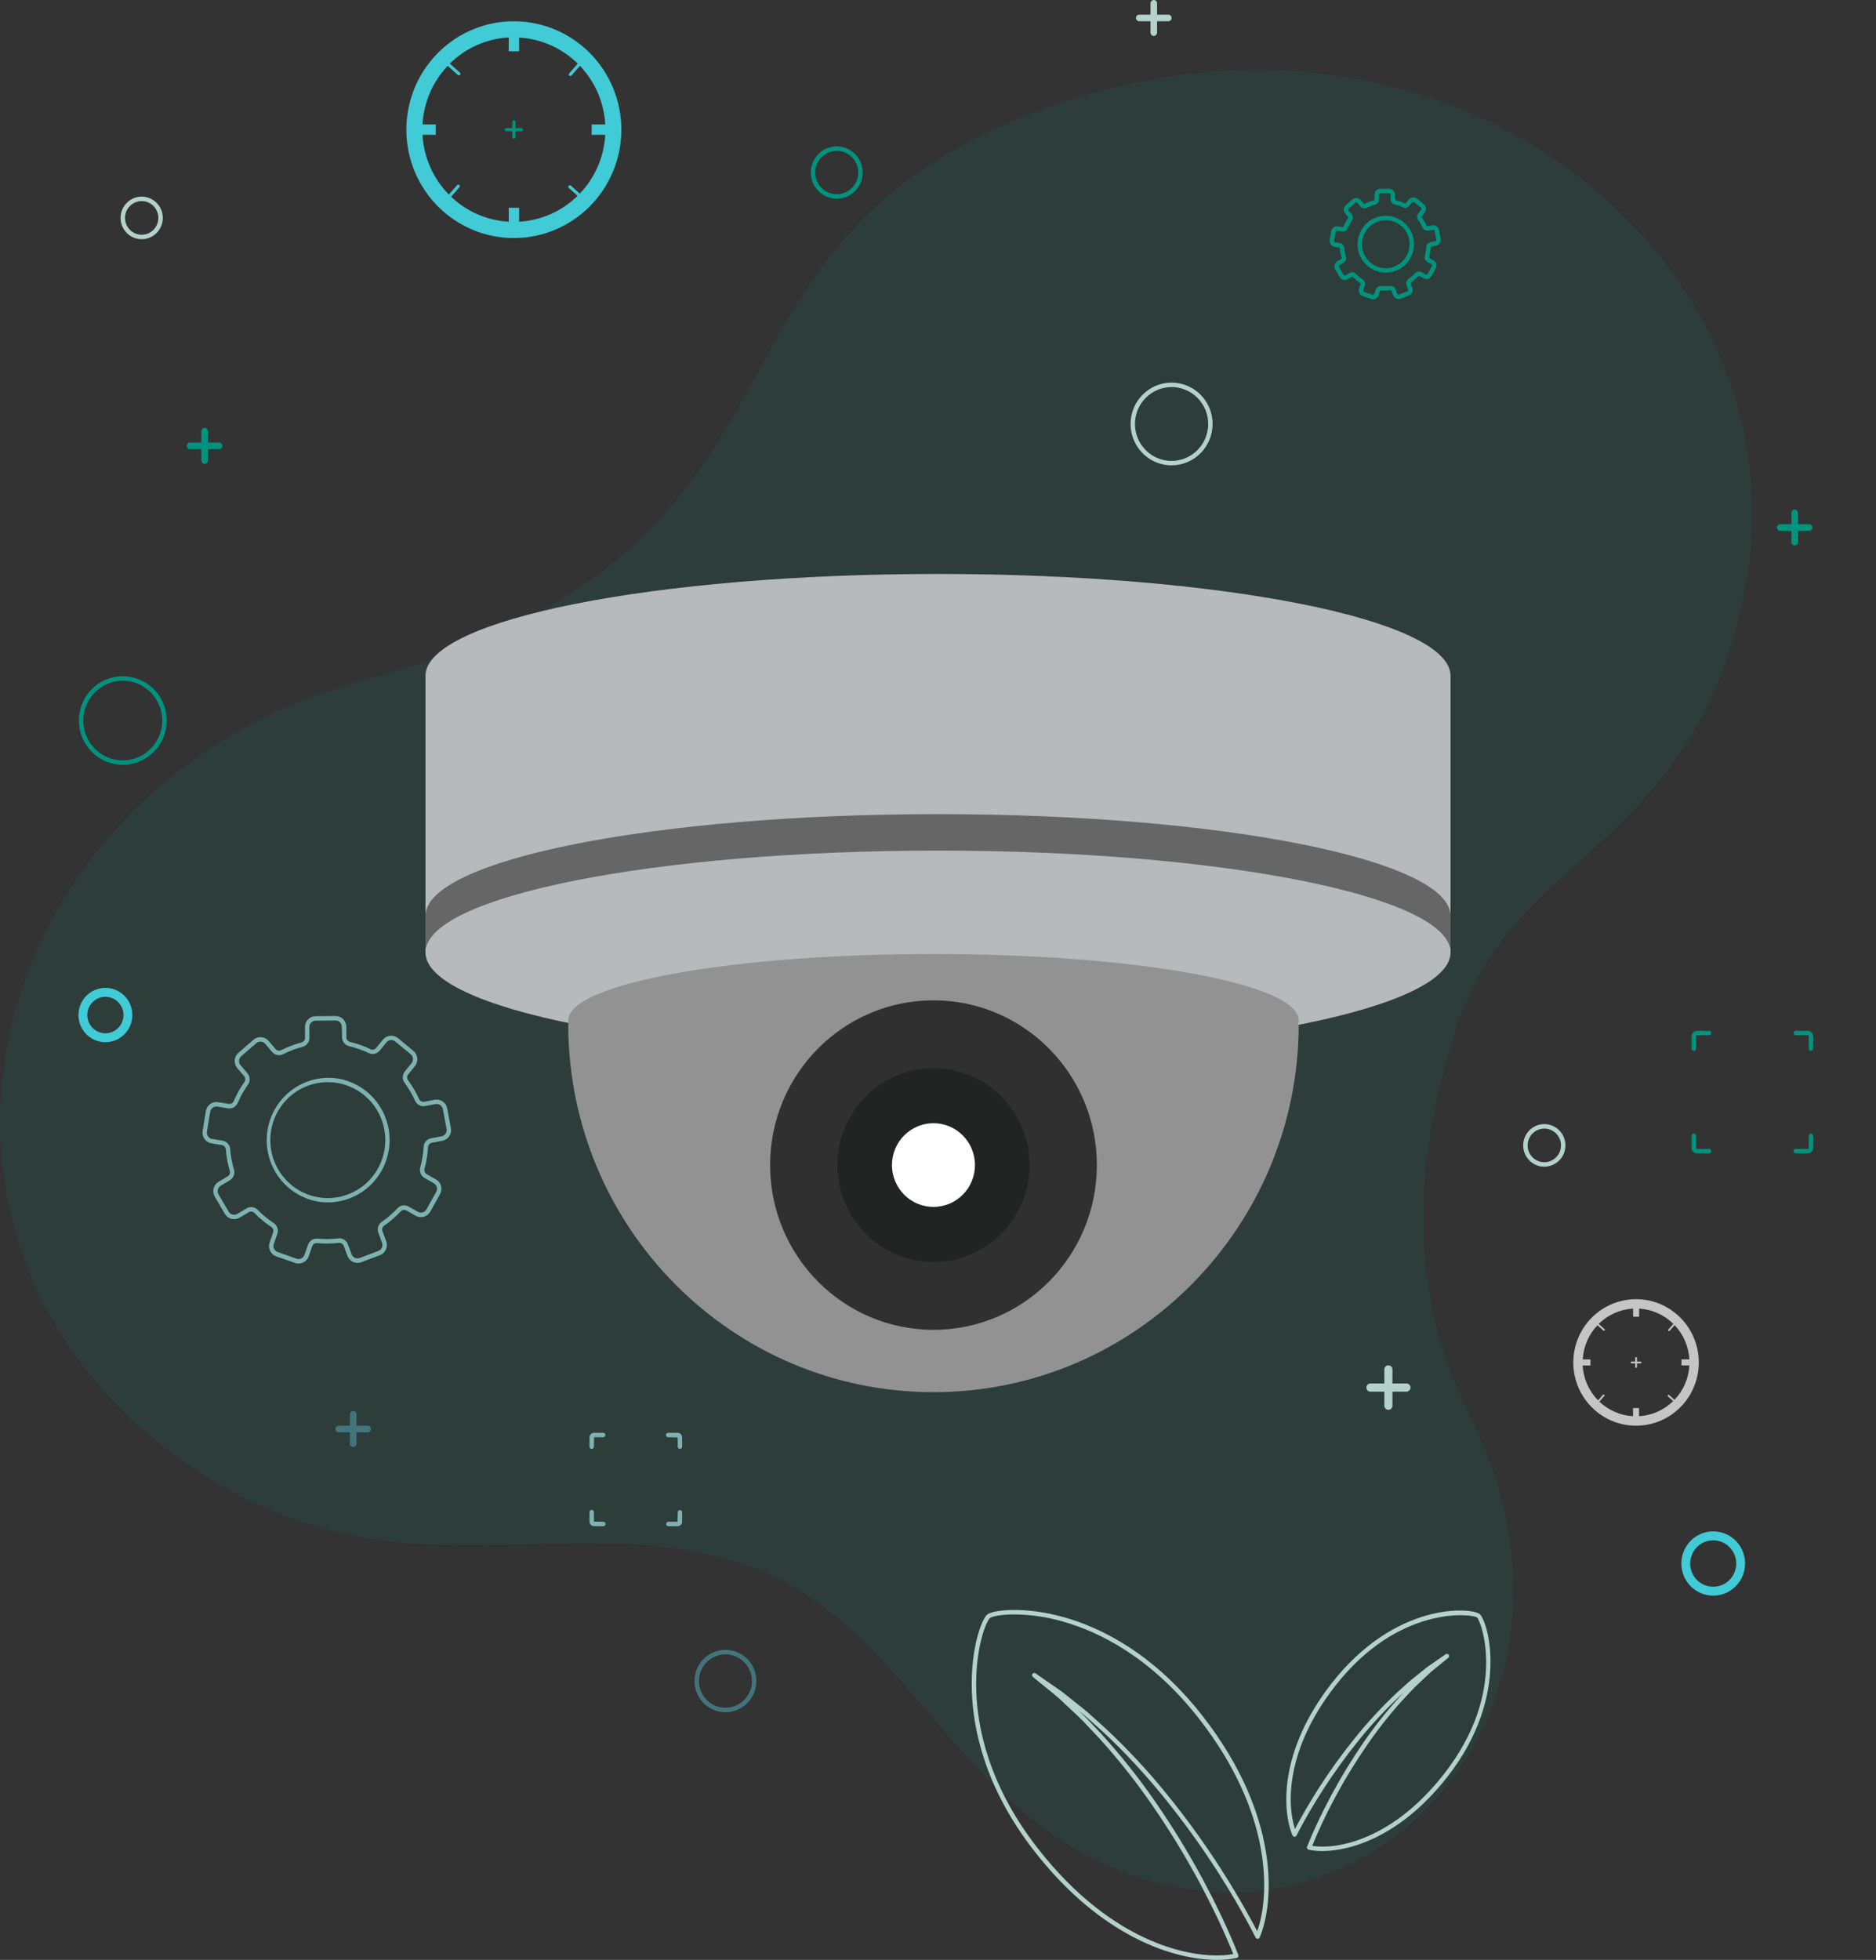 <svg width="203" height="212" viewBox="0 0 203 212" fill="none" xmlns="http://www.w3.org/2000/svg">
<rect x="0" y="0" width="203" height="212" fill="#333333" stroke="none"/>
<g clip-path="url(#clip0_2307_11386)">
<path opacity="0.11" d="M157.245 112.205C162.991 91.883 183.427 92.523 188.883 63.444C195.394 28.752 157.963 -3.513 114.494 11.237C71.026 25.986 93.128 59.034 39.307 73.596C-2.346 84.863 -14.471 134.571 20.424 158.468C42.674 173.705 60.372 162.834 80.125 169.083C99.879 175.332 104.187 201.127 129.367 204.443C152.748 207.522 173.331 181.846 159.053 153.168C150.506 136.005 154.868 120.612 157.245 112.205Z" fill="#00937D"/>
<path d="M183.286 113.664C183.223 113.664 183.162 113.639 183.118 113.594C183.073 113.548 183.048 113.487 183.048 113.423V112.09C183.048 111.934 183.109 111.785 183.218 111.675C183.327 111.565 183.474 111.503 183.629 111.503H184.953C185.013 111.507 185.07 111.535 185.111 111.58C185.152 111.624 185.175 111.683 185.175 111.744C185.175 111.805 185.152 111.864 185.111 111.909C185.07 111.953 185.013 111.981 184.953 111.985H183.629C183.601 111.986 183.575 111.997 183.556 112.017C183.537 112.036 183.526 112.063 183.526 112.09V113.423C183.526 113.487 183.501 113.549 183.456 113.594C183.411 113.639 183.35 113.664 183.286 113.664Z" fill="#00937D"/>
<path d="M195.961 113.664C195.929 113.664 195.898 113.658 195.869 113.646C195.84 113.634 195.813 113.616 195.791 113.594C195.769 113.572 195.751 113.545 195.739 113.516C195.727 113.487 195.721 113.455 195.721 113.423V112.09C195.721 112.062 195.71 112.036 195.69 112.016C195.671 111.996 195.644 111.985 195.617 111.985H194.294C194.234 111.981 194.177 111.953 194.136 111.909C194.095 111.864 194.072 111.805 194.072 111.744C194.072 111.683 194.095 111.624 194.136 111.58C194.177 111.535 194.234 111.507 194.294 111.503H195.617C195.771 111.503 195.919 111.565 196.028 111.675C196.138 111.785 196.199 111.934 196.199 112.09V113.423C196.199 113.487 196.174 113.548 196.129 113.594C196.085 113.639 196.024 113.664 195.961 113.664Z" fill="#00937D"/>
<path d="M184.953 124.76H183.629C183.474 124.759 183.327 124.697 183.218 124.587C183.109 124.477 183.048 124.328 183.048 124.172V122.839C183.052 122.778 183.079 122.721 183.124 122.68C183.168 122.639 183.227 122.616 183.287 122.616C183.348 122.616 183.406 122.639 183.45 122.68C183.495 122.721 183.522 122.778 183.526 122.839V124.172C183.526 124.2 183.537 124.226 183.556 124.246C183.575 124.265 183.601 124.277 183.629 124.277H184.953C185.013 124.282 185.07 124.309 185.111 124.354C185.152 124.399 185.175 124.457 185.175 124.518C185.175 124.579 185.152 124.638 185.111 124.683C185.07 124.728 185.013 124.755 184.953 124.76Z" fill="#00937D"/>
<path d="M195.617 124.76H194.294C194.234 124.755 194.177 124.728 194.136 124.683C194.095 124.638 194.072 124.579 194.072 124.518C194.072 124.457 194.095 124.399 194.136 124.354C194.177 124.309 194.234 124.282 194.294 124.277H195.617C195.644 124.277 195.671 124.266 195.69 124.246C195.71 124.227 195.721 124.2 195.721 124.172V122.839C195.725 122.778 195.752 122.721 195.797 122.68C195.841 122.639 195.899 122.616 195.96 122.616C196.02 122.616 196.079 122.639 196.123 122.68C196.167 122.721 196.195 122.778 196.199 122.839V124.172C196.199 124.328 196.138 124.477 196.028 124.587C195.919 124.697 195.771 124.759 195.617 124.76Z" fill="#00937D"/>
<path d="M64.028 156.729C63.964 156.729 63.903 156.704 63.858 156.659C63.813 156.614 63.788 156.552 63.788 156.489V155.486C63.788 155.353 63.84 155.225 63.934 155.13C64.027 155.036 64.154 154.983 64.286 154.983H65.281C65.341 154.988 65.398 155.015 65.439 155.06C65.48 155.105 65.503 155.164 65.503 155.225C65.503 155.286 65.48 155.344 65.439 155.389C65.398 155.434 65.341 155.461 65.281 155.466H64.286L64.266 156.49C64.266 156.554 64.241 156.614 64.196 156.659C64.151 156.704 64.091 156.729 64.028 156.729Z" fill="#7EB2B0"/>
<path d="M73.576 156.729C73.513 156.729 73.452 156.704 73.407 156.659C73.363 156.614 73.338 156.552 73.338 156.489V155.486L72.322 155.466C72.289 155.468 72.255 155.464 72.224 155.453C72.193 155.442 72.164 155.425 72.14 155.402C72.116 155.38 72.096 155.352 72.083 155.321C72.07 155.291 72.063 155.258 72.063 155.225C72.063 155.191 72.07 155.158 72.083 155.128C72.096 155.097 72.116 155.07 72.14 155.047C72.164 155.024 72.193 155.007 72.224 154.996C72.255 154.985 72.289 154.981 72.322 154.983H73.316C73.448 154.984 73.575 155.037 73.668 155.131C73.761 155.225 73.814 155.353 73.814 155.486V156.489C73.814 156.552 73.789 156.613 73.744 156.658C73.7 156.703 73.639 156.729 73.576 156.729Z" fill="#7EB2B0"/>
<path d="M65.282 165.089H64.288C64.156 165.089 64.029 165.036 63.936 164.942C63.842 164.849 63.789 164.721 63.789 164.588V163.585C63.786 163.552 63.791 163.519 63.802 163.487C63.813 163.456 63.83 163.427 63.852 163.402C63.875 163.378 63.902 163.358 63.932 163.345C63.963 163.332 63.995 163.325 64.028 163.325C64.062 163.325 64.094 163.332 64.125 163.345C64.155 163.358 64.182 163.378 64.205 163.402C64.227 163.427 64.244 163.456 64.255 163.487C64.266 163.519 64.27 163.552 64.268 163.585V164.588L65.284 164.608C65.347 164.608 65.408 164.633 65.453 164.678C65.497 164.724 65.523 164.785 65.523 164.849C65.523 164.912 65.497 164.974 65.453 165.019C65.408 165.064 65.347 165.089 65.284 165.089H65.282Z" fill="#7EB2B0"/>
<path d="M73.318 165.089H72.323C72.26 165.089 72.199 165.064 72.154 165.019C72.109 164.974 72.084 164.912 72.084 164.849C72.084 164.785 72.109 164.724 72.154 164.678C72.199 164.633 72.26 164.608 72.323 164.608H73.318L73.338 163.584C73.338 163.52 73.363 163.459 73.407 163.414C73.452 163.369 73.513 163.343 73.576 163.343C73.639 163.343 73.7 163.369 73.745 163.414C73.79 163.459 73.815 163.52 73.815 163.584V164.587C73.815 164.652 73.802 164.718 73.778 164.779C73.752 164.84 73.716 164.895 73.67 164.942C73.624 164.989 73.569 165.026 73.508 165.051C73.448 165.076 73.383 165.089 73.318 165.089Z" fill="#7EB2B0"/>
<path d="M131.687 212.001C127.112 212.001 119.183 209.595 111.864 200.161C106.536 193.299 105.277 186.964 105.159 182.859C105.017 178.12 106.296 175.061 106.83 174.642C107.502 174.112 110.965 173.752 115.186 174.949C119.087 176.057 124.848 178.816 130.197 185.699C138.474 196.361 137.928 205.727 136.307 209.581C136.289 209.623 136.259 209.658 136.222 209.684C136.184 209.709 136.14 209.723 136.095 209.724C136.05 209.725 136.005 209.713 135.966 209.69C135.927 209.667 135.895 209.634 135.873 209.594C135.707 209.266 135.539 208.942 135.366 208.616C135.019 207.958 134.633 207.256 134.184 206.467C133.925 206 133.654 205.546 133.382 205.094C133.235 204.848 133.089 204.603 132.945 204.357C132.672 203.909 132.391 203.462 132.108 203.015L131.652 202.291C129.894 199.565 127.99 196.938 125.948 194.422C123.917 191.909 121.715 189.542 119.357 187.338L117.556 185.727C117.285 185.49 116.999 185.258 116.715 185.032C116.981 185.28 117.247 185.535 117.504 185.795L119.156 187.538C121.316 189.902 123.31 192.414 125.124 195.056C126.934 197.685 128.601 200.41 130.117 203.22C130.252 203.479 130.387 203.734 130.522 203.991C130.758 204.439 130.994 204.886 131.223 205.339C131.348 205.598 131.474 205.85 131.599 206.103C131.828 206.562 132.057 207.021 132.268 207.487C132.906 208.83 133.489 210.171 134.001 211.467C134.013 211.5 134.018 211.535 134.016 211.569C134.014 211.604 134.005 211.638 133.989 211.669C133.973 211.7 133.95 211.727 133.923 211.748C133.895 211.769 133.864 211.784 133.83 211.792C133.125 211.939 132.407 212.01 131.687 212.001ZM109.775 174.632C108.299 174.632 107.341 174.852 107.125 175.022C106.722 175.34 105.507 178.299 105.638 182.845C105.753 186.878 106.993 193.104 112.241 199.863C120.549 210.565 129.576 212.08 133.452 211.374C132.97 210.172 132.428 208.939 131.838 207.689C131.626 207.225 131.4 206.771 131.174 206.317C131.048 206.062 130.922 205.806 130.796 205.551C130.572 205.105 130.337 204.66 130.103 204.214C129.967 203.957 129.832 203.701 129.698 203.444C128.188 200.65 126.528 197.941 124.725 195.33C122.925 192.707 120.945 190.213 118.8 187.868L117.154 186.132C116.8 185.77 116.417 185.416 116.046 185.072C115.838 184.879 115.63 184.687 115.425 184.491L114.548 183.671C114.364 183.508 114.167 183.349 113.97 183.189C113.859 183.098 113.745 183.008 113.635 182.915L111.772 181.397C111.721 181.359 111.687 181.302 111.678 181.239C111.668 181.176 111.684 181.112 111.722 181.06C111.76 181.009 111.816 180.975 111.879 180.966C111.941 180.956 112.005 180.972 112.056 181.01L114.035 182.381L114.381 182.62C114.599 182.77 114.82 182.921 115.03 183.08L115.979 183.836C116.199 184.015 116.421 184.191 116.644 184.367C117.049 184.687 117.467 185.019 117.865 185.37L119.666 186.994C122.042 189.214 124.26 191.599 126.305 194.131C128.359 196.662 130.274 199.303 132.041 202.044L132.497 202.769C132.781 203.219 133.066 203.667 133.34 204.123C133.482 204.37 133.624 204.614 133.777 204.857C134.052 205.314 134.327 205.774 134.586 206.242C135.035 207.03 135.424 207.736 135.774 208.391C135.863 208.561 135.953 208.73 136.041 208.901C137.462 204.88 137.617 196.049 129.81 185.994C124.553 179.22 118.879 176.5 115.048 175.413C113.334 174.913 111.56 174.651 109.775 174.632Z" fill="#B4D1CC"/>
<path d="M143.089 200.228C142.592 200.234 142.096 200.186 141.61 200.085C141.576 200.077 141.544 200.062 141.517 200.041C141.489 200.019 141.467 199.993 141.451 199.962C141.435 199.931 141.425 199.897 141.423 199.862C141.421 199.827 141.427 199.792 141.439 199.76C141.791 198.869 142.191 197.952 142.625 197.039C142.768 196.724 142.925 196.411 143.082 196.098C143.168 195.924 143.254 195.751 143.339 195.576C143.499 195.255 143.666 194.942 143.83 194.628L144.093 194.127C145.129 192.204 146.267 190.339 147.503 188.541C148.743 186.734 150.107 185.017 151.584 183.402L151.896 183.073L151.557 183.378C149.952 184.879 148.452 186.491 147.069 188.203C145.675 189.921 144.376 191.714 143.175 193.574L142.86 194.077C142.67 194.377 142.478 194.68 142.292 194.985C142.195 195.151 142.094 195.318 141.995 195.486C141.808 195.794 141.624 196.103 141.45 196.418C141.166 196.904 140.902 197.39 140.642 197.882C140.524 198.106 140.409 198.328 140.295 198.551C140.274 198.591 140.242 198.625 140.202 198.648C140.163 198.67 140.119 198.682 140.074 198.681C140.028 198.68 139.985 198.666 139.947 198.64C139.91 198.615 139.88 198.58 139.862 198.538C138.745 195.89 138.367 189.459 144.042 182.15C150.978 173.217 159.206 173.875 160.107 174.585C160.972 175.268 163.494 183.346 156.683 192.122C151.67 198.574 146.233 200.228 143.089 200.228ZM141.992 199.665C144.669 200.107 150.725 199.015 156.313 191.815C163.18 182.971 160.277 175.328 159.82 174.956C159.358 174.591 151.348 173.524 144.427 182.438C139.221 189.144 139.214 195.042 140.126 197.844L140.228 197.65C140.491 197.153 140.764 196.662 141.041 196.175C141.217 195.857 141.405 195.545 141.592 195.231C141.693 195.064 141.793 194.897 141.891 194.73C142.078 194.419 142.27 194.115 142.459 193.812L142.776 193.309C143.986 191.433 145.297 189.625 146.702 187.894C148.1 186.166 149.616 184.538 151.239 183.024L152.471 181.913C152.744 181.675 153.024 181.453 153.304 181.231C153.459 181.109 153.611 180.989 153.763 180.866L154.409 180.35C154.551 180.237 154.709 180.134 154.86 180.031L156.447 178.931C156.498 178.9 156.558 178.89 156.616 178.902C156.674 178.914 156.726 178.948 156.761 178.995C156.796 179.043 156.812 179.103 156.807 179.162C156.801 179.222 156.774 179.277 156.731 179.317L155.239 180.528C155.097 180.636 154.969 180.745 154.84 180.861L154.244 181.417C154.102 181.55 153.96 181.683 153.818 181.815C153.564 182.053 153.308 182.289 153.064 182.531L151.941 183.717C150.48 185.315 149.131 187.013 147.906 188.8C146.677 190.582 145.545 192.431 144.517 194.337L144.254 194.839C144.089 195.151 143.926 195.462 143.766 195.775C143.683 195.949 143.596 196.123 143.509 196.298C143.356 196.606 143.202 196.915 143.059 197.228C142.671 198.054 142.313 198.869 141.996 199.665H141.992Z" fill="#B4D1CC"/>
<path d="M101.502 84.12C132.132 84.12 156.963 79.187 156.963 73.103C156.963 67.018 132.132 62.086 101.502 62.086C70.871 62.086 46.041 67.018 46.041 73.103C46.041 79.187 70.871 84.12 101.502 84.12Z" fill="#B7BABA"/>
<path d="M156.963 73.103H46.039V103.028H156.963V73.103Z" fill="#B7BABA"/>
<path d="M156.963 99.081C156.963 92.997 132.132 88.065 101.502 88.065C70.871 88.065 46.033 92.997 46.033 99.081V102.534H48.828C56.125 106.927 76.94 110.098 101.496 110.098C126.052 110.098 146.867 106.927 154.162 102.534H156.957L156.963 99.081Z" fill="#666666"/>
<path d="M101.502 114.044C132.132 114.044 156.963 109.111 156.963 103.027C156.963 96.942 132.132 92.01 101.502 92.01C70.871 92.01 46.041 96.942 46.041 103.027C46.041 109.111 70.871 114.044 101.502 114.044Z" fill="#B7BABA"/>
<path d="M140.535 110.367C140.535 106.406 122.841 103.192 101.011 103.192C79.182 103.192 61.487 106.406 61.487 110.367C61.489 110.497 61.508 110.626 61.544 110.751H61.487C61.487 132.753 79.183 150.591 101.011 150.591C122.839 150.591 140.535 132.753 140.535 110.751H140.479C140.516 110.626 140.535 110.497 140.535 110.367Z" fill="#929292"/>
<path d="M101.011 143.848C110.775 143.848 118.69 135.869 118.69 126.027C118.69 116.186 110.775 108.207 101.011 108.207C91.247 108.207 83.332 116.186 83.332 126.027C83.332 135.869 91.247 143.848 101.011 143.848Z" fill="#303030"/>
<path d="M101.011 136.507C106.753 136.507 111.408 131.815 111.408 126.027C111.408 120.24 106.753 115.548 101.011 115.548C95.269 115.548 90.615 120.24 90.615 126.027C90.615 131.815 95.269 136.507 101.011 136.507Z" fill="#222323"/>
<path d="M105.415 126.9C105.894 124.448 104.311 122.068 101.878 121.585C99.445 121.101 97.083 122.697 96.604 125.15C96.124 127.602 97.708 129.982 100.141 130.466C102.574 130.949 104.935 129.353 105.415 126.9Z" fill="white"/>
<path d="M55.604 2.3C53.304 2.3 51.055 2.987 49.142 4.275C47.229 5.564 45.738 7.395 44.857 9.537C43.977 11.679 43.746 14.037 44.195 16.311C44.643 18.585 45.751 20.675 47.378 22.315C49.004 23.954 51.077 25.071 53.333 25.524C55.59 25.976 57.928 25.744 60.054 24.857C62.179 23.969 63.996 22.467 65.274 20.539C66.552 18.61 67.235 16.344 67.235 14.025C67.235 10.915 66.009 7.933 63.828 5.735C61.647 3.536 58.689 2.301 55.604 2.3ZM62.737 20.945L61.763 20.075C61.729 20.049 61.687 20.037 61.645 20.042C61.603 20.046 61.565 20.066 61.537 20.098C61.509 20.13 61.494 20.171 61.495 20.213C61.495 20.255 61.512 20.296 61.541 20.327L62.502 21.186C60.795 22.857 58.548 23.85 56.173 23.982V22.478H55.055V23.982C52.722 23.855 50.511 22.897 48.814 21.279L49.723 20.244C49.748 20.21 49.76 20.167 49.756 20.125C49.752 20.083 49.732 20.044 49.7 20.016C49.669 19.988 49.628 19.973 49.586 19.973C49.544 19.974 49.504 19.991 49.473 20.02L48.572 21.044C46.867 19.316 45.852 17.016 45.719 14.582H47.154V13.455H45.719C45.849 11.084 46.816 8.839 48.446 7.125L49.546 8.108C49.576 8.136 49.616 8.151 49.657 8.151C49.69 8.151 49.723 8.14 49.751 8.121C49.779 8.101 49.8 8.074 49.812 8.042C49.824 8.01 49.827 7.975 49.819 7.942C49.81 7.909 49.793 7.879 49.767 7.856L48.676 6.882C50.388 5.188 52.655 4.181 55.05 4.05V5.551H56.173V4.062C58.556 4.198 60.809 5.201 62.516 6.883L61.591 7.94C61.576 7.957 61.565 7.976 61.558 7.997C61.55 8.018 61.547 8.04 61.549 8.062C61.55 8.084 61.556 8.106 61.565 8.126C61.575 8.146 61.588 8.164 61.605 8.178C61.638 8.207 61.682 8.222 61.726 8.219C61.77 8.217 61.811 8.197 61.841 8.164L62.757 7.12C64.391 8.834 65.362 11.082 65.493 13.456H64.023V14.583H65.493C65.362 16.969 64.384 19.227 62.737 20.945Z" fill="#41CBD6"/>
<path d="M56.431 13.856H55.775V13.195C55.777 13.172 55.775 13.148 55.767 13.126C55.76 13.104 55.748 13.083 55.732 13.066C55.716 13.049 55.697 13.035 55.676 13.025C55.654 13.016 55.631 13.011 55.608 13.011C55.585 13.011 55.562 13.016 55.54 13.025C55.519 13.035 55.5 13.049 55.484 13.066C55.468 13.083 55.457 13.104 55.449 13.126C55.442 13.148 55.439 13.172 55.441 13.195V13.856H54.786C54.763 13.854 54.739 13.856 54.717 13.864C54.695 13.871 54.675 13.883 54.658 13.899C54.641 13.915 54.627 13.934 54.617 13.956C54.608 13.977 54.603 14.001 54.603 14.024C54.603 14.047 54.608 14.071 54.617 14.092C54.627 14.114 54.641 14.133 54.658 14.149C54.675 14.165 54.695 14.177 54.717 14.184C54.739 14.192 54.763 14.194 54.786 14.192H55.441V14.854C55.445 14.896 55.464 14.935 55.495 14.963C55.526 14.992 55.566 15.007 55.608 15.007C55.65 15.007 55.69 14.992 55.721 14.963C55.752 14.935 55.771 14.896 55.775 14.854V14.192H56.431C56.473 14.188 56.512 14.169 56.54 14.138C56.568 14.107 56.584 14.066 56.584 14.024C56.584 13.982 56.568 13.941 56.54 13.91C56.512 13.879 56.473 13.86 56.431 13.856Z" fill="#00937D"/>
<path d="M177.036 140.532C175.692 140.531 174.379 140.933 173.262 141.685C172.146 142.437 171.275 143.506 170.761 144.756C170.247 146.007 170.112 147.384 170.374 148.712C170.636 150.039 171.283 151.259 172.233 152.216C173.182 153.174 174.392 153.826 175.71 154.09C177.027 154.354 178.393 154.218 179.633 153.7C180.874 153.182 181.935 152.304 182.681 151.178C183.427 150.053 183.825 148.729 183.825 147.375C183.825 145.56 183.109 143.819 181.836 142.536C180.563 141.253 178.836 140.532 177.036 140.532ZM181.197 151.417L180.629 150.91C180.62 150.9 180.609 150.892 180.597 150.886C180.585 150.881 180.571 150.878 180.558 150.878C180.545 150.878 180.531 150.881 180.519 150.886C180.507 150.892 180.496 150.9 180.487 150.91C180.477 150.919 180.469 150.93 180.464 150.942C180.459 150.955 180.456 150.968 180.456 150.981C180.456 150.995 180.459 151.008 180.464 151.021C180.469 151.033 180.477 151.044 180.487 151.053L181.055 151.554C180.06 152.53 178.748 153.111 177.361 153.19V152.312H176.709V153.19C175.348 153.116 174.057 152.558 173.066 151.615L173.596 151.01C173.606 151.001 173.614 150.99 173.62 150.978C173.625 150.965 173.628 150.952 173.628 150.938C173.628 150.924 173.626 150.911 173.62 150.898C173.615 150.886 173.607 150.874 173.597 150.865C173.587 150.856 173.575 150.849 173.562 150.845C173.549 150.84 173.535 150.839 173.522 150.84C173.508 150.842 173.495 150.846 173.483 150.853C173.472 150.86 173.461 150.869 173.453 150.88L172.928 151.477C171.932 150.468 171.339 149.126 171.261 147.704H172.099V147.047H171.267C171.343 145.663 171.908 144.352 172.86 143.352L173.502 143.925C173.52 143.941 173.543 143.95 173.567 143.951C173.587 143.95 173.606 143.944 173.622 143.932C173.638 143.921 173.65 143.905 173.657 143.886C173.664 143.868 173.665 143.848 173.66 143.829C173.656 143.809 173.646 143.792 173.631 143.779L172.995 143.206C173.994 142.216 175.317 141.629 176.716 141.553V142.429H177.368V141.554C178.759 141.634 180.075 142.219 181.071 143.201L180.527 143.82C180.515 143.835 180.507 143.852 180.504 143.871C180.502 143.89 180.505 143.909 180.512 143.926C180.52 143.943 180.532 143.958 180.548 143.968C180.564 143.979 180.582 143.984 180.601 143.985C180.615 143.985 180.628 143.982 180.641 143.976C180.653 143.97 180.664 143.961 180.673 143.951L181.209 143.342C182.163 144.343 182.729 145.655 182.806 147.041H181.953V147.699H182.806C182.731 149.092 182.16 150.412 181.197 151.415V151.417Z" fill="#C5C5C5"/>
<path d="M177.519 147.278H177.137V146.891C177.137 146.865 177.126 146.84 177.108 146.821C177.089 146.803 177.065 146.792 177.039 146.792C177.013 146.792 176.988 146.803 176.969 146.821C176.951 146.84 176.94 146.865 176.94 146.891V147.278H176.558C176.545 147.277 176.533 147.28 176.521 147.285C176.509 147.289 176.498 147.297 176.489 147.306C176.48 147.315 176.473 147.326 176.468 147.337C176.463 147.349 176.46 147.362 176.46 147.375C176.46 147.401 176.471 147.426 176.489 147.445C176.507 147.463 176.532 147.474 176.558 147.474H176.94V147.861C176.94 147.887 176.951 147.912 176.969 147.93C176.988 147.949 177.013 147.959 177.039 147.959C177.065 147.959 177.089 147.949 177.108 147.93C177.126 147.912 177.137 147.887 177.137 147.861V147.474H177.519C177.545 147.474 177.57 147.463 177.588 147.445C177.606 147.426 177.617 147.401 177.617 147.375C177.617 147.362 177.614 147.349 177.609 147.337C177.604 147.326 177.597 147.315 177.588 147.306C177.579 147.297 177.568 147.289 177.556 147.285C177.544 147.28 177.532 147.277 177.519 147.278Z" fill="#C5C5C5"/>
<path d="M13.287 82.729C12.347 82.729 11.428 82.448 10.647 81.921C9.866 81.395 9.257 80.647 8.897 79.772C8.537 78.897 8.443 77.934 8.627 77.005C8.81 76.076 9.263 75.222 9.927 74.552C10.592 73.883 11.438 73.427 12.36 73.242C13.282 73.057 14.237 73.152 15.105 73.514C15.973 73.877 16.716 74.491 17.238 75.278C17.76 76.066 18.038 76.992 18.038 77.939C18.037 79.209 17.536 80.426 16.645 81.324C15.754 82.222 14.547 82.727 13.287 82.729ZM13.287 73.632C12.441 73.632 11.615 73.885 10.912 74.358C10.209 74.831 9.661 75.504 9.337 76.291C9.013 77.079 8.929 77.945 9.093 78.781C9.258 79.617 9.665 80.384 10.263 80.987C10.861 81.59 11.623 82 12.452 82.166C13.281 82.332 14.141 82.247 14.922 81.921C15.703 81.594 16.37 81.042 16.84 80.333C17.309 79.625 17.56 78.791 17.56 77.939C17.558 76.797 17.108 75.703 16.307 74.895C15.506 74.088 14.42 73.633 13.287 73.632Z" fill="#00937D"/>
<path d="M90.545 21.492C89.99 21.492 89.447 21.327 88.986 21.016C88.524 20.705 88.165 20.263 87.952 19.746C87.74 19.229 87.684 18.661 87.792 18.112C87.901 17.563 88.168 17.059 88.561 16.664C88.953 16.268 89.453 15.999 89.997 15.889C90.542 15.78 91.106 15.836 91.619 16.05C92.132 16.265 92.57 16.627 92.878 17.092C93.186 17.557 93.351 18.104 93.351 18.664C93.35 19.414 93.055 20.133 92.528 20.663C92.002 21.193 91.289 21.492 90.545 21.492ZM90.545 16.319C90.084 16.319 89.634 16.457 89.252 16.715C88.869 16.973 88.57 17.339 88.394 17.768C88.218 18.197 88.172 18.668 88.262 19.123C88.352 19.578 88.574 19.997 88.9 20.325C89.225 20.653 89.64 20.876 90.092 20.966C90.543 21.057 91.011 21.01 91.436 20.832C91.862 20.654 92.225 20.354 92.481 19.968C92.736 19.582 92.873 19.128 92.872 18.664C92.871 18.042 92.626 17.446 92.189 17.007C91.753 16.567 91.162 16.32 90.545 16.319Z" fill="#00937D"/>
<path d="M126.777 50.335C125.899 50.335 125.041 50.073 124.311 49.581C123.582 49.09 123.013 48.391 122.677 47.574C122.341 46.757 122.253 45.857 122.424 44.99C122.596 44.122 123.018 43.325 123.639 42.7C124.259 42.074 125.05 41.648 125.911 41.475C126.772 41.303 127.664 41.391 128.475 41.73C129.286 42.068 129.979 42.642 130.466 43.377C130.954 44.113 131.214 44.978 131.214 45.862C131.213 47.048 130.745 48.185 129.913 49.023C129.081 49.862 127.953 50.334 126.777 50.335ZM126.777 41.872C125.993 41.872 125.227 42.106 124.576 42.544C123.925 42.983 123.417 43.606 123.117 44.336C122.817 45.065 122.738 45.868 122.891 46.642C123.044 47.417 123.421 48.128 123.975 48.686C124.529 49.245 125.235 49.625 126.003 49.779C126.771 49.933 127.568 49.854 128.291 49.551C129.015 49.249 129.633 48.737 130.068 48.081C130.504 47.424 130.736 46.652 130.735 45.862C130.736 45.338 130.634 44.819 130.435 44.334C130.236 43.849 129.945 43.409 129.577 43.038C129.209 42.667 128.773 42.372 128.292 42.171C127.812 41.97 127.297 41.867 126.777 41.866V41.872Z" fill="#B4D1CC"/>
<path d="M167.108 126.201C166.656 126.201 166.214 126.065 165.838 125.812C165.463 125.559 165.17 125.2 164.997 124.779C164.824 124.358 164.779 123.895 164.867 123.448C164.955 123.001 165.173 122.591 165.492 122.269C165.812 121.947 166.219 121.728 166.662 121.639C167.105 121.55 167.565 121.595 167.982 121.77C168.4 121.944 168.757 122.239 169.008 122.618C169.259 122.997 169.393 123.442 169.393 123.897C169.392 124.508 169.151 125.093 168.723 125.525C168.294 125.957 167.714 126.2 167.108 126.201ZM167.108 122.079C166.751 122.079 166.401 122.185 166.104 122.385C165.807 122.586 165.576 122.87 165.439 123.203C165.303 123.535 165.267 123.901 165.337 124.255C165.406 124.608 165.579 124.932 165.831 125.187C166.084 125.441 166.406 125.614 166.756 125.685C167.107 125.755 167.47 125.718 167.8 125.58C168.13 125.442 168.412 125.209 168.61 124.909C168.808 124.61 168.914 124.258 168.914 123.897C168.913 123.415 168.722 122.953 168.384 122.612C168.045 122.271 167.586 122.079 167.108 122.079Z" fill="#B4D1CC"/>
<path d="M15.332 25.875C14.88 25.875 14.438 25.74 14.062 25.487C13.686 25.234 13.394 24.874 13.221 24.453C13.048 24.032 13.003 23.569 13.091 23.122C13.179 22.675 13.397 22.265 13.717 21.943C14.036 21.621 14.444 21.402 14.887 21.313C15.33 21.224 15.79 21.27 16.207 21.445C16.625 21.619 16.981 21.915 17.232 22.294C17.483 22.673 17.617 23.118 17.616 23.573C17.616 24.184 17.375 24.769 16.946 25.201C16.518 25.632 15.937 25.875 15.332 25.875ZM15.332 21.753C14.975 21.753 14.625 21.86 14.328 22.06C14.031 22.26 13.8 22.544 13.663 22.877C13.527 23.209 13.491 23.576 13.56 23.929C13.63 24.282 13.802 24.606 14.055 24.861C14.307 25.115 14.629 25.289 14.979 25.359C15.33 25.429 15.693 25.393 16.023 25.255C16.353 25.118 16.635 24.884 16.833 24.585C17.032 24.285 17.138 23.934 17.138 23.573C17.137 23.091 16.947 22.628 16.608 22.287C16.27 21.945 15.811 21.753 15.332 21.753Z" fill="#B4D1CC"/>
<path d="M78.501 185.211C77.839 185.211 77.192 185.014 76.642 184.643C76.091 184.273 75.662 183.746 75.409 183.13C75.155 182.513 75.089 181.835 75.218 181.18C75.347 180.526 75.666 179.925 76.134 179.453C76.602 178.981 77.198 178.66 77.847 178.53C78.497 178.4 79.169 178.467 79.781 178.722C80.392 178.978 80.915 179.41 81.283 179.965C81.65 180.52 81.846 181.172 81.846 181.839C81.845 182.733 81.492 183.59 80.865 184.222C80.238 184.854 79.388 185.21 78.501 185.211ZM78.501 178.949C77.934 178.949 77.379 179.118 76.908 179.436C76.436 179.753 76.068 180.204 75.851 180.732C75.634 181.261 75.577 181.842 75.687 182.402C75.798 182.963 76.071 183.478 76.472 183.883C76.873 184.287 77.384 184.563 77.94 184.674C78.496 184.786 79.073 184.729 79.597 184.51C80.121 184.291 80.569 183.921 80.884 183.445C81.199 182.97 81.367 182.411 81.367 181.839C81.366 181.074 81.063 180.34 80.526 179.799C79.989 179.258 79.261 178.953 78.501 178.952V178.949Z" fill="#43747C"/>
<path d="M185.386 172.601C184.704 172.601 184.038 172.398 183.47 172.016C182.903 171.634 182.461 171.091 182.2 170.456C181.939 169.82 181.871 169.121 182.004 168.447C182.137 167.773 182.466 167.154 182.948 166.667C183.43 166.181 184.045 165.85 184.714 165.716C185.382 165.582 186.076 165.651 186.706 165.914C187.336 166.177 187.875 166.622 188.254 167.194C188.633 167.766 188.835 168.438 188.835 169.125C188.834 170.047 188.47 170.93 187.824 171.582C187.177 172.234 186.301 172.6 185.386 172.601ZM185.386 166.616C184.894 166.616 184.412 166.763 184.002 167.039C183.593 167.315 183.273 167.707 183.085 168.166C182.896 168.625 182.847 169.13 182.943 169.617C183.04 170.104 183.277 170.552 183.625 170.903C183.974 171.254 184.418 171.493 184.901 171.589C185.385 171.686 185.885 171.636 186.34 171.446C186.796 171.256 187.185 170.934 187.458 170.521C187.732 170.108 187.877 169.622 187.877 169.125C187.876 168.46 187.614 167.822 187.147 167.351C186.68 166.881 186.047 166.616 185.386 166.616Z" fill="#41CBD6"/>
<path d="M11.406 112.736C10.829 112.736 10.265 112.564 9.786 112.241C9.306 111.918 8.933 111.459 8.712 110.922C8.491 110.385 8.434 109.794 8.546 109.224C8.659 108.653 8.936 108.13 9.344 107.719C9.752 107.308 10.271 107.028 10.837 106.914C11.402 106.801 11.989 106.859 12.521 107.082C13.054 107.304 13.51 107.681 13.83 108.164C14.15 108.647 14.321 109.216 14.321 109.797C14.321 110.576 14.013 111.323 13.467 111.874C12.92 112.425 12.179 112.735 11.406 112.736ZM11.406 107.823C11.018 107.823 10.64 107.939 10.318 108.156C9.996 108.373 9.745 108.681 9.597 109.042C9.449 109.402 9.41 109.799 9.485 110.182C9.561 110.565 9.747 110.916 10.021 111.192C10.295 111.469 10.644 111.656 11.024 111.733C11.403 111.809 11.797 111.77 12.155 111.62C12.513 111.471 12.819 111.218 13.034 110.893C13.249 110.569 13.364 110.187 13.364 109.797C13.363 109.274 13.157 108.772 12.79 108.402C12.423 108.032 11.925 107.824 11.406 107.823Z" fill="#41CBD6"/>
<path d="M32.301 136.676C32.171 136.676 32.041 136.654 31.918 136.61L29.883 135.894C29.593 135.791 29.356 135.577 29.222 135.297C29.089 135.018 29.071 134.697 29.173 134.405L29.555 133.307C29.592 133.2 29.593 133.083 29.556 132.975C29.519 132.867 29.447 132.775 29.352 132.713C28.694 132.281 28.086 131.778 27.537 131.212C27.459 131.13 27.355 131.077 27.243 131.061C27.131 131.046 27.017 131.068 26.919 131.126L25.924 131.719C25.66 131.876 25.344 131.921 25.046 131.844C24.748 131.767 24.493 131.574 24.336 131.308L23.236 129.436C23.08 129.169 23.036 128.851 23.112 128.551C23.189 128.251 23.38 127.994 23.644 127.836L24.639 127.243C24.736 127.185 24.811 127.096 24.851 126.989C24.892 126.883 24.896 126.766 24.863 126.657C24.639 125.9 24.496 125.12 24.437 124.331C24.429 124.218 24.383 124.11 24.307 124.025C24.231 123.94 24.129 123.884 24.018 123.865L22.881 123.675C22.578 123.624 22.308 123.454 22.129 123.202C21.95 122.95 21.877 122.638 21.926 122.332L22.278 120.184C22.328 119.878 22.497 119.605 22.747 119.425C22.996 119.244 23.307 119.171 23.61 119.221L24.747 119.41C24.858 119.428 24.973 119.408 25.072 119.352C25.171 119.297 25.249 119.209 25.292 119.104C25.603 118.378 25.99 117.687 26.446 117.044C26.512 116.952 26.546 116.84 26.541 116.726C26.537 116.612 26.495 116.502 26.422 116.415L25.67 115.532C25.47 115.296 25.371 114.991 25.395 114.682C25.418 114.373 25.562 114.086 25.795 113.885L27.432 112.468C27.666 112.267 27.969 112.168 28.276 112.191C28.582 112.215 28.867 112.36 29.067 112.594L29.818 113.476C29.892 113.563 29.992 113.621 30.104 113.643C30.215 113.665 30.33 113.648 30.43 113.595C31.131 113.24 31.867 112.961 32.627 112.763C32.737 112.736 32.835 112.672 32.904 112.582C32.974 112.492 33.011 112.38 33.011 112.266L32.998 111.103C32.995 110.793 33.114 110.495 33.329 110.274C33.544 110.053 33.837 109.926 34.144 109.923L36.303 109.899H36.314C36.619 109.899 36.912 110.021 37.129 110.237C37.346 110.453 37.469 110.747 37.474 111.054L37.486 112.216C37.488 112.33 37.528 112.441 37.599 112.53C37.67 112.618 37.769 112.68 37.88 112.706C38.644 112.887 39.386 113.15 40.094 113.491C40.195 113.541 40.311 113.555 40.422 113.531C40.532 113.507 40.632 113.446 40.703 113.357L41.435 112.459C41.532 112.341 41.651 112.242 41.785 112.17C41.919 112.098 42.066 112.053 42.218 112.038C42.525 112.008 42.831 112.102 43.071 112.298L44.737 113.678C44.975 113.875 45.125 114.159 45.155 114.467C45.185 114.775 45.093 115.083 44.898 115.323L44.166 116.221C44.095 116.309 44.055 116.419 44.053 116.533C44.052 116.647 44.088 116.758 44.156 116.849C44.626 117.483 45.027 118.166 45.351 118.886C45.398 118.989 45.478 119.074 45.578 119.127C45.678 119.181 45.792 119.199 45.904 119.18L47.041 118.965C47.19 118.936 47.344 118.938 47.493 118.97C47.642 119.001 47.783 119.062 47.909 119.149C48.035 119.236 48.142 119.346 48.225 119.475C48.308 119.604 48.365 119.748 48.393 119.899L48.791 122.036C48.848 122.34 48.782 122.655 48.608 122.911C48.434 123.166 48.167 123.342 47.865 123.399L46.728 123.614C46.617 123.635 46.516 123.694 46.442 123.78C46.367 123.866 46.324 123.975 46.319 124.089C46.274 124.879 46.146 125.662 45.937 126.424C45.906 126.534 45.912 126.651 45.955 126.756C45.998 126.862 46.074 126.95 46.172 127.007L47.177 127.58C47.445 127.732 47.641 127.985 47.724 128.284C47.807 128.582 47.768 128.901 47.617 129.171L46.559 131.066C46.408 131.336 46.157 131.534 45.861 131.618C45.565 131.701 45.248 131.663 44.98 131.511L43.974 130.938C43.875 130.883 43.761 130.863 43.649 130.881C43.537 130.898 43.435 130.954 43.358 131.037C42.821 131.614 42.225 132.13 41.579 132.578C41.484 132.642 41.414 132.736 41.379 132.845C41.344 132.954 41.347 133.071 41.387 133.179L41.793 134.266C41.901 134.556 41.89 134.877 41.763 135.159C41.636 135.441 41.403 135.661 41.115 135.771L39.096 136.537C38.808 136.645 38.49 136.634 38.21 136.506C37.93 136.378 37.712 136.144 37.603 135.854L37.197 134.764C37.155 134.658 37.08 134.57 36.983 134.511C36.886 134.453 36.773 134.428 36.661 134.44C35.882 134.534 35.095 134.543 34.313 134.468C34.201 134.454 34.087 134.481 33.991 134.542C33.895 134.603 33.823 134.696 33.786 134.804L33.404 135.9C33.323 136.128 33.173 136.326 32.975 136.465C32.778 136.604 32.542 136.678 32.301 136.676ZM27.175 130.569C27.307 130.569 27.438 130.595 27.56 130.647C27.682 130.698 27.793 130.773 27.885 130.868C28.147 131.139 28.424 131.394 28.714 131.633C29.004 131.873 29.306 132.097 29.62 132.303C29.805 132.424 29.944 132.604 30.015 132.814C30.086 133.025 30.085 133.253 30.012 133.462L29.63 134.559C29.571 134.731 29.581 134.919 29.659 135.083C29.737 135.247 29.876 135.374 30.047 135.434L32.081 136.15C32.166 136.181 32.255 136.194 32.344 136.189C32.433 136.184 32.521 136.162 32.602 136.123C32.682 136.084 32.754 136.03 32.814 135.963C32.874 135.896 32.92 135.817 32.949 135.732L33.332 134.635C33.407 134.427 33.548 134.25 33.734 134.131C33.919 134.012 34.139 133.959 34.358 133.979C35.104 134.05 35.856 134.041 36.601 133.953C36.82 133.925 37.042 133.973 37.23 134.088C37.419 134.202 37.564 134.378 37.641 134.586L38.048 135.676C38.079 135.761 38.127 135.838 38.189 135.904C38.25 135.969 38.324 136.022 38.406 136.059C38.487 136.097 38.575 136.118 38.664 136.121C38.753 136.123 38.842 136.108 38.926 136.076L40.945 135.31C41.114 135.245 41.25 135.116 41.325 134.951C41.399 134.785 41.405 134.596 41.341 134.426L40.936 133.339C40.859 133.131 40.853 132.903 40.92 132.692C40.987 132.48 41.122 132.298 41.304 132.173C41.923 131.744 42.495 131.249 43.01 130.698C43.16 130.536 43.359 130.429 43.577 130.395C43.794 130.36 44.017 130.4 44.209 130.509L45.215 131.082C45.293 131.126 45.379 131.154 45.467 131.165C45.556 131.175 45.646 131.168 45.732 131.143C45.818 131.12 45.899 131.079 45.97 131.024C46.04 130.969 46.099 130.9 46.143 130.821L47.201 128.926C47.29 128.767 47.312 128.58 47.263 128.404C47.214 128.229 47.099 128.08 46.941 127.991L45.938 127.418C45.746 127.309 45.597 127.138 45.513 126.933C45.429 126.728 45.415 126.5 45.475 126.286C45.676 125.558 45.799 124.809 45.841 124.054C45.852 123.832 45.937 123.62 46.082 123.453C46.227 123.286 46.423 123.172 46.64 123.131L47.777 122.918C47.954 122.884 48.111 122.78 48.213 122.63C48.315 122.48 48.354 122.295 48.321 122.116L47.923 119.979C47.907 119.89 47.874 119.805 47.825 119.729C47.777 119.654 47.714 119.588 47.64 119.537C47.566 119.486 47.483 119.45 47.395 119.432C47.307 119.414 47.217 119.413 47.129 119.43L45.992 119.645C45.775 119.685 45.551 119.651 45.355 119.547C45.16 119.443 45.006 119.276 44.916 119.072C44.608 118.384 44.227 117.732 43.78 117.126C43.647 116.949 43.576 116.732 43.581 116.509C43.585 116.287 43.663 116.073 43.802 115.901L44.534 115.003C44.648 114.862 44.703 114.682 44.685 114.501C44.667 114.32 44.578 114.153 44.439 114.038L42.772 112.657C42.632 112.543 42.453 112.489 42.274 112.507C42.095 112.525 41.929 112.613 41.815 112.753L41.083 113.651C40.943 113.823 40.749 113.942 40.534 113.989C40.318 114.037 40.093 114.01 39.895 113.913C39.219 113.586 38.509 113.335 37.779 113.163C37.564 113.113 37.373 112.992 37.234 112.819C37.096 112.646 37.019 112.431 37.016 112.209L36.99 111.063C36.99 110.973 36.971 110.884 36.936 110.801C36.901 110.718 36.85 110.643 36.787 110.58C36.723 110.516 36.647 110.467 36.564 110.433C36.481 110.4 36.392 110.383 36.303 110.384L34.146 110.408C33.965 110.411 33.793 110.485 33.667 110.615C33.541 110.745 33.471 110.92 33.472 111.102L33.485 112.263C33.487 112.485 33.415 112.702 33.28 112.878C33.145 113.054 32.956 113.179 32.742 113.233C32.015 113.422 31.311 113.689 30.64 114.029C30.445 114.13 30.22 114.162 30.005 114.119C29.788 114.076 29.593 113.961 29.45 113.793L28.7 112.911C28.581 112.773 28.414 112.688 28.234 112.675C28.054 112.661 27.876 112.719 27.739 112.838L26.102 114.253C25.966 114.372 25.881 114.54 25.868 114.721C25.854 114.903 25.912 115.082 26.028 115.221L26.781 116.105C26.924 116.273 27.006 116.486 27.015 116.707C27.024 116.929 26.959 117.148 26.831 117.328C26.395 117.943 26.025 118.603 25.728 119.297C25.642 119.501 25.491 119.671 25.298 119.778C25.105 119.885 24.882 119.924 24.664 119.889L23.527 119.7C23.349 119.671 23.167 119.714 23.021 119.819C22.874 119.925 22.775 120.085 22.744 120.264L22.392 122.412C22.364 122.591 22.407 122.775 22.511 122.922C22.563 122.996 22.628 123.059 22.704 123.106C22.78 123.154 22.865 123.186 22.953 123.2L24.09 123.39C24.307 123.427 24.506 123.537 24.654 123.701C24.803 123.865 24.892 124.074 24.909 124.296C24.966 125.05 25.104 125.795 25.319 126.52C25.384 126.733 25.377 126.962 25.297 127.169C25.218 127.377 25.072 127.552 24.881 127.666L23.887 128.257C23.81 128.303 23.743 128.364 23.689 128.436C23.635 128.508 23.596 128.59 23.574 128.677C23.552 128.764 23.547 128.855 23.56 128.944C23.572 129.034 23.602 129.119 23.648 129.197L24.747 131.069C24.839 131.225 24.989 131.337 25.163 131.382C25.338 131.428 25.523 131.401 25.679 131.309L26.673 130.716C26.824 130.623 26.997 130.572 27.175 130.569Z" fill="#7EB2B0"/>
<path d="M35.492 130.062C35.062 130.062 34.634 130.021 34.213 129.939C32.487 129.584 30.97 128.557 29.991 127.082C29.011 125.607 28.648 123.802 28.981 122.058C29.313 120.315 30.314 118.774 31.767 117.77C33.219 116.767 35.006 116.381 36.739 116.696C38.371 117.015 39.827 117.934 40.823 119.276C41.819 120.617 42.284 122.284 42.128 123.952C41.971 125.62 41.205 127.17 39.977 128.299C38.749 129.429 37.148 130.057 35.486 130.062H35.492ZM35.48 117.056C33.882 117.053 32.343 117.672 31.185 118.782C30.026 119.892 29.336 121.41 29.258 123.019C29.18 124.629 29.72 126.207 30.765 127.426C31.81 128.645 33.281 129.412 34.873 129.567C36.464 129.722 38.053 129.254 39.311 128.26C40.569 127.265 41.399 125.82 41.628 124.226C41.857 122.631 41.469 121.008 40.543 119.694C39.617 118.381 38.225 117.477 36.655 117.17C36.268 117.095 35.875 117.056 35.48 117.056Z" fill="#7EB2B0"/>
<path d="M148.558 32.382C148.486 32.382 148.414 32.369 148.346 32.345L147.457 32.03C147.297 31.973 147.165 31.854 147.092 31.699C147.019 31.545 147.009 31.367 147.066 31.206L147.232 30.728C147.238 30.709 147.238 30.689 147.232 30.671C147.225 30.652 147.213 30.637 147.197 30.626C147.049 30.528 146.907 30.423 146.77 30.311C146.635 30.199 146.505 30.079 146.382 29.953C146.369 29.938 146.352 29.929 146.333 29.926C146.313 29.923 146.294 29.927 146.277 29.937L145.844 30.195C145.771 30.238 145.691 30.267 145.607 30.279C145.523 30.29 145.438 30.285 145.357 30.264C145.275 30.243 145.199 30.206 145.131 30.155C145.064 30.104 145.008 30.04 144.966 29.967L144.486 29.151C144.399 29.003 144.374 28.827 144.416 28.662C144.459 28.496 144.564 28.353 144.71 28.266L145.143 28.008C145.16 27.998 145.173 27.983 145.18 27.964C145.187 27.946 145.187 27.926 145.182 27.907C145.081 27.567 145.015 27.217 144.987 26.863C144.986 26.844 144.979 26.825 144.966 26.811C144.953 26.796 144.935 26.786 144.916 26.783L144.419 26.7C144.251 26.672 144.102 26.578 144.003 26.438C143.904 26.299 143.864 26.126 143.892 25.957L144.045 25.02C144.073 24.851 144.166 24.7 144.304 24.601C144.442 24.501 144.613 24.46 144.781 24.487L145.278 24.57C145.297 24.574 145.317 24.57 145.334 24.561C145.351 24.551 145.364 24.536 145.371 24.517C145.51 24.191 145.684 23.881 145.888 23.592C145.9 23.577 145.906 23.558 145.906 23.539C145.906 23.52 145.9 23.501 145.888 23.486L145.56 23.099C145.449 22.969 145.395 22.8 145.408 22.63C145.421 22.459 145.501 22.3 145.629 22.189L146.34 21.571C146.403 21.515 146.477 21.473 146.557 21.446C146.637 21.42 146.722 21.41 146.806 21.417C146.89 21.423 146.972 21.446 147.047 21.484C147.122 21.523 147.189 21.576 147.243 21.64L147.572 22.025C147.584 22.04 147.601 22.05 147.62 22.054C147.639 22.058 147.658 22.055 147.675 22.045C147.993 21.884 148.326 21.758 148.67 21.67C148.689 21.666 148.705 21.655 148.717 21.64C148.729 21.625 148.735 21.606 148.735 21.587V21.08C148.734 20.908 148.8 20.743 148.919 20.62C149.038 20.498 149.2 20.428 149.371 20.425L150.311 20.415C150.48 20.416 150.642 20.483 150.762 20.603C150.883 20.723 150.951 20.885 150.953 21.056V21.563C150.954 21.582 150.962 21.601 150.974 21.616C150.986 21.631 151.003 21.641 151.022 21.646C151.365 21.726 151.699 21.844 152.016 21.998C152.034 22.007 152.053 22.009 152.072 22.005C152.091 22.001 152.108 21.99 152.12 21.975L152.44 21.584C152.547 21.452 152.703 21.368 152.872 21.351C153.041 21.334 153.209 21.386 153.341 21.494L154.07 22.097C154.135 22.151 154.189 22.217 154.229 22.292C154.268 22.367 154.293 22.449 154.301 22.533C154.309 22.618 154.301 22.703 154.276 22.784C154.252 22.865 154.211 22.941 154.158 23.006L153.839 23.399C153.827 23.414 153.821 23.433 153.821 23.452C153.821 23.471 153.827 23.49 153.839 23.505C154.05 23.79 154.23 24.096 154.376 24.42C154.384 24.438 154.398 24.453 154.415 24.462C154.432 24.471 154.451 24.474 154.47 24.47L154.965 24.377C155.047 24.361 155.133 24.362 155.215 24.38C155.297 24.397 155.376 24.43 155.445 24.478C155.515 24.526 155.574 24.587 155.62 24.659C155.666 24.73 155.698 24.809 155.714 24.893L155.887 25.826C155.918 25.995 155.882 26.169 155.786 26.31C155.69 26.451 155.542 26.548 155.375 26.58L154.879 26.674C154.861 26.678 154.843 26.688 154.831 26.703C154.819 26.718 154.812 26.737 154.811 26.756C154.791 27.111 154.733 27.462 154.639 27.804C154.634 27.823 154.635 27.843 154.643 27.861C154.65 27.878 154.663 27.893 154.679 27.903L155.117 28.152C155.265 28.236 155.374 28.376 155.42 28.541C155.465 28.706 155.444 28.883 155.361 29.032L154.898 29.854C154.814 30.003 154.675 30.113 154.511 30.159C154.348 30.205 154.172 30.184 154.024 30.1L153.585 29.851C153.568 29.841 153.549 29.838 153.529 29.841C153.51 29.844 153.493 29.854 153.48 29.868C153.24 30.128 152.972 30.36 152.681 30.56C152.665 30.571 152.654 30.587 152.648 30.606C152.642 30.625 152.642 30.645 152.649 30.663L152.825 31.137C152.885 31.298 152.879 31.475 152.809 31.631C152.739 31.787 152.61 31.909 152.451 31.969L151.569 32.303C151.41 32.364 151.233 32.358 151.079 32.287C150.924 32.217 150.803 32.087 150.743 31.927L150.566 31.451C150.559 31.433 150.546 31.417 150.529 31.407C150.512 31.397 150.492 31.394 150.473 31.396C150.124 31.438 149.771 31.442 149.42 31.409C149.401 31.406 149.382 31.41 149.365 31.421C149.349 31.431 149.337 31.447 149.331 31.465L149.163 31.944C149.119 32.069 149.036 32.178 148.928 32.255C148.82 32.332 148.69 32.373 148.558 32.373V32.382ZM146.318 29.443C146.394 29.443 146.469 29.458 146.538 29.488C146.608 29.517 146.671 29.561 146.723 29.615C146.835 29.729 146.952 29.837 147.074 29.939C147.197 30.041 147.326 30.137 147.459 30.225C147.565 30.295 147.644 30.398 147.685 30.518C147.725 30.639 147.725 30.769 147.684 30.89L147.516 31.369C147.503 31.41 147.505 31.455 147.524 31.494C147.543 31.532 147.576 31.562 147.616 31.577L148.504 31.892C148.545 31.906 148.59 31.904 148.629 31.885C148.667 31.866 148.697 31.834 148.711 31.793L148.879 31.314C148.922 31.194 149.002 31.092 149.109 31.024C149.215 30.956 149.34 30.925 149.466 30.937C149.783 30.967 150.102 30.963 150.418 30.925C150.543 30.911 150.669 30.939 150.777 31.005C150.885 31.07 150.968 31.171 151.013 31.289L151.191 31.766C151.206 31.807 151.237 31.839 151.277 31.857C151.316 31.875 151.361 31.876 151.401 31.861L152.282 31.527C152.322 31.511 152.354 31.48 152.372 31.441C152.39 31.402 152.392 31.357 152.377 31.316L152.2 30.841C152.156 30.722 152.153 30.591 152.191 30.47C152.229 30.349 152.306 30.244 152.41 30.172C152.672 29.99 152.914 29.78 153.132 29.546C153.218 29.454 153.333 29.393 153.457 29.374C153.582 29.354 153.709 29.377 153.819 29.439L154.26 29.688C154.297 29.709 154.341 29.714 154.383 29.703C154.424 29.691 154.459 29.664 154.48 29.626L154.943 28.798C154.964 28.76 154.968 28.716 154.957 28.674C154.945 28.632 154.918 28.597 154.881 28.575L154.443 28.327C154.334 28.264 154.248 28.166 154.2 28.049C154.152 27.931 154.144 27.801 154.178 27.678C154.262 27.369 154.313 27.052 154.331 26.732C154.338 26.605 154.388 26.484 154.471 26.388C154.554 26.293 154.666 26.227 154.79 26.203L155.286 26.109C155.307 26.105 155.327 26.097 155.345 26.085C155.363 26.073 155.378 26.058 155.39 26.04C155.413 26.004 155.423 25.96 155.415 25.918L155.242 24.984C155.234 24.942 155.209 24.904 155.173 24.88C155.138 24.855 155.094 24.846 155.051 24.854L154.557 24.947C154.433 24.971 154.304 24.952 154.192 24.893C154.079 24.834 153.99 24.739 153.939 24.622C153.807 24.33 153.645 24.053 153.454 23.797C153.379 23.695 153.34 23.57 153.343 23.443C153.346 23.316 153.39 23.194 153.47 23.095L153.788 22.703C153.815 22.669 153.828 22.626 153.824 22.583C153.82 22.54 153.8 22.5 153.767 22.472L153.038 21.871C153.021 21.857 153.002 21.847 152.982 21.84C152.962 21.834 152.94 21.832 152.919 21.834C152.898 21.836 152.877 21.843 152.858 21.853C152.839 21.863 152.823 21.877 152.809 21.893L152.489 22.285C152.409 22.382 152.299 22.45 152.176 22.477C152.053 22.505 151.924 22.49 151.81 22.436C151.523 22.298 151.222 22.191 150.912 22.118C150.789 22.089 150.679 22.019 150.6 21.92C150.521 21.82 150.477 21.697 150.475 21.57V21.063C150.474 21.02 150.456 20.978 150.426 20.948C150.395 20.918 150.354 20.901 150.311 20.901L149.369 20.911C149.326 20.912 149.285 20.93 149.255 20.961C149.225 20.992 149.208 21.034 149.209 21.077V21.584C149.209 21.712 149.168 21.835 149.09 21.936C149.013 22.037 148.905 22.109 148.782 22.141C148.474 22.221 148.176 22.334 147.891 22.478C147.778 22.534 147.649 22.55 147.525 22.524C147.402 22.498 147.29 22.432 147.208 22.335L146.881 21.951C146.852 21.918 146.812 21.897 146.769 21.893C146.748 21.892 146.727 21.894 146.707 21.901C146.687 21.907 146.668 21.918 146.652 21.932L145.942 22.551C145.926 22.565 145.912 22.582 145.903 22.601C145.893 22.62 145.888 22.641 145.887 22.663C145.884 22.684 145.887 22.706 145.893 22.726C145.9 22.747 145.911 22.765 145.925 22.782L146.253 23.167C146.335 23.264 146.382 23.386 146.387 23.512C146.393 23.64 146.356 23.765 146.283 23.869C146.097 24.129 145.94 24.409 145.815 24.704C145.766 24.821 145.678 24.917 145.568 24.979C145.457 25.04 145.329 25.063 145.204 25.043L144.707 24.96C144.665 24.954 144.622 24.965 144.587 24.99C144.553 25.015 144.529 25.052 144.521 25.095L144.368 26.031C144.361 26.074 144.372 26.117 144.397 26.152C144.422 26.187 144.459 26.211 144.501 26.219L145 26.302C145.124 26.324 145.238 26.387 145.323 26.481C145.408 26.575 145.459 26.695 145.469 26.822C145.494 27.141 145.553 27.457 145.644 27.764C145.679 27.886 145.674 28.016 145.628 28.134C145.583 28.252 145.5 28.352 145.392 28.417L144.966 28.677C144.929 28.699 144.902 28.735 144.891 28.777C144.881 28.819 144.887 28.864 144.909 28.901L145.389 29.718C145.411 29.755 145.447 29.782 145.488 29.793C145.53 29.803 145.574 29.797 145.611 29.775L146.044 29.517C146.128 29.47 146.222 29.444 146.318 29.443Z" fill="#00937D"/>
<path d="M149.953 29.493C149.759 29.493 149.565 29.474 149.375 29.437C148.604 29.287 147.921 28.844 147.466 28.2C147.011 27.555 146.82 26.759 146.932 25.976C147.044 25.193 147.45 24.484 148.067 23.995C148.684 23.506 149.464 23.276 150.245 23.351C151.026 23.427 151.749 23.802 152.262 24.4C152.776 24.998 153.042 25.773 153.004 26.562C152.966 27.352 152.629 28.098 152.061 28.643C151.492 29.189 150.738 29.493 149.953 29.493ZM149.953 23.814C149.291 23.814 148.653 24.072 148.174 24.533C147.694 24.994 147.409 25.623 147.378 26.29C147.346 26.957 147.571 27.611 148.005 28.116C148.439 28.621 149.049 28.938 149.708 29.001C150.368 29.065 151.026 28.87 151.547 28.457C152.068 28.045 152.412 27.446 152.506 26.785C152.601 26.123 152.439 25.451 152.055 24.907C151.671 24.363 151.094 23.988 150.443 23.861C150.279 23.829 150.111 23.814 149.943 23.814H149.953Z" fill="#00937D"/>
<path d="M124.85 3.886C124.756 3.886 124.665 3.848 124.599 3.781C124.532 3.714 124.495 3.623 124.495 3.528V0.358C124.495 0.263 124.532 0.172 124.599 0.105C124.665 0.038 124.756 0 124.85 0C124.944 0 125.034 0.038 125.101 0.105C125.168 0.172 125.205 0.263 125.205 0.358V3.528C125.205 3.575 125.196 3.621 125.178 3.665C125.161 3.708 125.134 3.748 125.101 3.781C125.068 3.815 125.029 3.841 124.986 3.859C124.943 3.877 124.897 3.886 124.85 3.886Z" fill="#B4D1CC"/>
<path d="M126.421 2.3H123.277C123.183 2.3 123.092 2.262 123.026 2.195C122.959 2.128 122.922 2.037 122.922 1.942C122.922 1.847 122.959 1.756 123.026 1.689C123.092 1.622 123.183 1.584 123.277 1.584H126.421C126.516 1.584 126.606 1.622 126.673 1.689C126.739 1.756 126.777 1.847 126.777 1.942C126.777 2.037 126.739 2.128 126.673 2.195C126.606 2.262 126.516 2.3 126.421 2.3Z" fill="#B4D1CC"/>
<path d="M150.237 152.5C150.121 152.5 150.009 152.453 149.927 152.37C149.845 152.287 149.798 152.174 149.798 152.057V148.13C149.798 148.012 149.845 147.9 149.927 147.817C150.009 147.734 150.121 147.687 150.237 147.687C150.354 147.687 150.466 147.734 150.548 147.817C150.63 147.9 150.676 148.012 150.676 148.13V152.057C150.676 152.174 150.63 152.287 150.548 152.37C150.466 152.453 150.354 152.5 150.237 152.5Z" fill="#B4D1CC"/>
<path d="M152.19 150.536H148.294C148.177 150.536 148.065 150.489 147.983 150.406C147.901 150.323 147.854 150.211 147.854 150.094C147.854 149.976 147.901 149.864 147.983 149.781C148.065 149.698 148.177 149.651 148.294 149.651H152.19C152.306 149.651 152.418 149.698 152.5 149.781C152.582 149.864 152.629 149.976 152.629 150.094C152.629 150.211 152.582 150.323 152.5 150.406C152.418 150.489 152.306 150.536 152.19 150.536Z" fill="#B4D1CC"/>
<path d="M194.202 59.006C194.107 59.006 194.017 58.968 193.95 58.901C193.884 58.834 193.846 58.743 193.846 58.648V55.478C193.846 55.384 193.884 55.292 193.95 55.225C194.017 55.158 194.107 55.12 194.202 55.12C194.296 55.12 194.386 55.158 194.453 55.225C194.519 55.292 194.557 55.384 194.557 55.478V58.642C194.558 58.69 194.549 58.737 194.532 58.781C194.514 58.826 194.488 58.866 194.455 58.9C194.422 58.934 194.383 58.961 194.339 58.979C194.296 58.997 194.249 59.006 194.202 59.006Z" fill="#00937D"/>
<path d="M195.773 57.421H192.629C192.534 57.421 192.444 57.383 192.377 57.316C192.311 57.249 192.273 57.158 192.273 57.063C192.273 56.968 192.311 56.877 192.377 56.809C192.444 56.742 192.534 56.705 192.629 56.705H195.773C195.867 56.705 195.958 56.742 196.024 56.809C196.091 56.877 196.128 56.968 196.128 57.063C196.128 57.158 196.091 57.249 196.024 57.316C195.958 57.383 195.867 57.421 195.773 57.421Z" fill="#00937D"/>
<path d="M22.144 50.172C22.049 50.172 21.959 50.134 21.892 50.067C21.826 50 21.788 49.909 21.788 49.814V46.644C21.788 46.549 21.826 46.458 21.892 46.391C21.959 46.324 22.049 46.286 22.144 46.286C22.238 46.286 22.328 46.324 22.395 46.391C22.461 46.458 22.499 46.549 22.499 46.644V49.814C22.499 49.861 22.49 49.908 22.472 49.951C22.454 49.995 22.428 50.034 22.395 50.068C22.362 50.101 22.323 50.127 22.28 50.145C22.236 50.163 22.19 50.172 22.144 50.172Z" fill="#00937D"/>
<path d="M23.715 48.587H20.571C20.476 48.587 20.386 48.549 20.319 48.482C20.253 48.414 20.215 48.323 20.215 48.228C20.215 48.133 20.253 48.042 20.319 47.975C20.386 47.908 20.476 47.87 20.571 47.87H23.715C23.809 47.87 23.9 47.908 23.966 47.975C24.033 48.042 24.07 48.133 24.07 48.228C24.07 48.323 24.033 48.414 23.966 48.482C23.9 48.549 23.809 48.587 23.715 48.587Z" fill="#00937D"/>
<path d="M38.218 156.52C38.172 156.52 38.126 156.511 38.083 156.493C38.04 156.475 38.001 156.448 37.968 156.415C37.935 156.382 37.909 156.342 37.891 156.299C37.873 156.255 37.864 156.209 37.864 156.162V152.992C37.864 152.897 37.902 152.806 37.968 152.739C38.035 152.672 38.126 152.634 38.22 152.634C38.314 152.634 38.404 152.672 38.471 152.739C38.538 152.806 38.575 152.897 38.575 152.992V156.162C38.575 156.209 38.566 156.256 38.548 156.299C38.53 156.343 38.504 156.382 38.47 156.416C38.437 156.449 38.398 156.475 38.355 156.493C38.311 156.511 38.265 156.52 38.218 156.52Z" fill="#43747C"/>
<path d="M39.791 154.935H36.647C36.553 154.935 36.462 154.897 36.395 154.83C36.329 154.762 36.291 154.671 36.291 154.576C36.291 154.481 36.329 154.39 36.395 154.323C36.462 154.256 36.553 154.218 36.647 154.218H39.791C39.885 154.218 39.976 154.256 40.042 154.323C40.109 154.39 40.146 154.481 40.146 154.576C40.146 154.671 40.109 154.762 40.042 154.83C39.976 154.897 39.885 154.935 39.791 154.935Z" fill="#43747C"/>
</g>
<defs>
<clipPath id="clip0_2307_11386">
<rect width="203" height="212" fill="white"/>
</clipPath>
</defs>
</svg>
